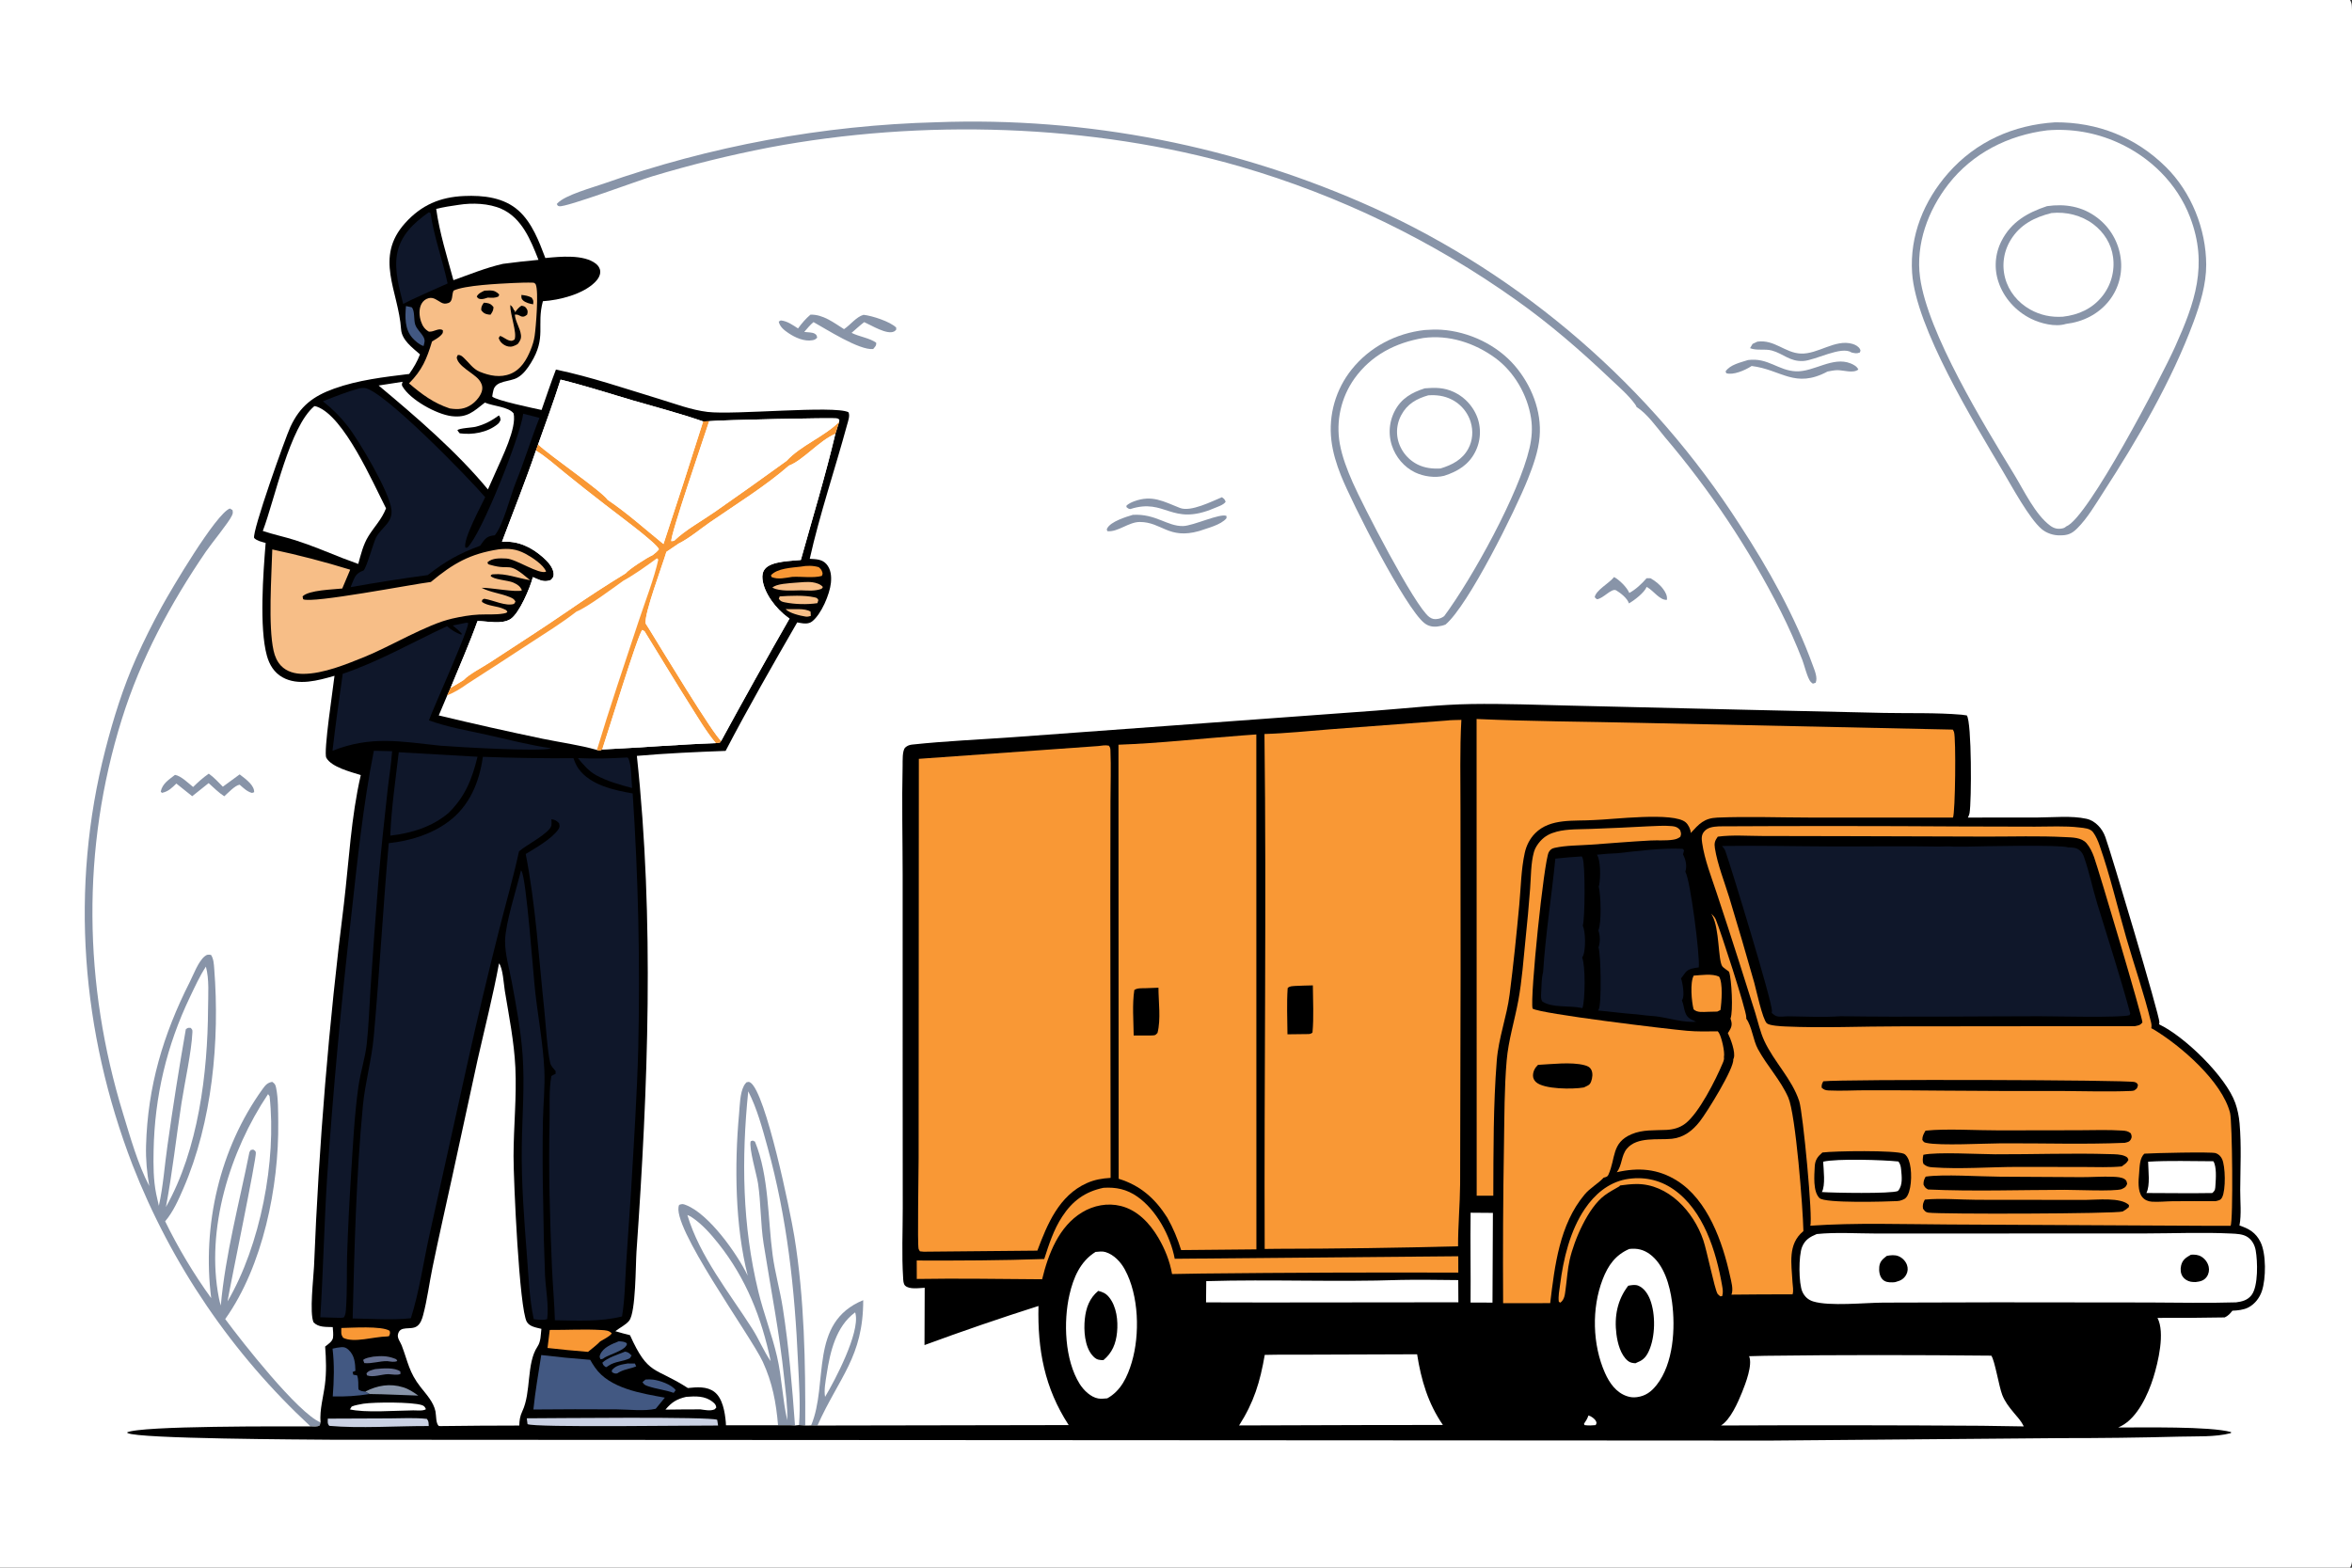<?xml version="1.0" encoding="utf-8" ?>
<svg xmlns="http://www.w3.org/2000/svg" xmlns:xlink="http://www.w3.org/1999/xlink" width="1536" height="1024">
	<rect width="100%" height="100%" fill="#333333" stroke="none"/>
	<path fill="white" d="M0 0L1534.69 0C1535.54 1.344 1535.84 2.508 1535.91 4.092C1536.57 18.507 1536 33.162 1536 47.604L1536.01 132.471L1536.01 391.421L1536.01 865.91L1536 981.169C1536 989.131 1537.19 1015.2 1535.79 1021.39C1535.57 1022.35 1535.21 1023.17 1534.69 1024L0 1024L0 0Z"/>
	<path fill="#8894A8" d="M797.978 324.786C799.46 325.858 799.732 325.968 800.417 327.75C799.167 329.798 795.059 331.055 792.847 331.995C764.788 343.92 761.205 325.063 738.173 332.517C736.959 332.396 736.506 331.975 735.593 331.198L735.737 330.158C737.171 328.965 738.804 328.141 740.547 327.49C752.409 323.067 759.801 327.548 770.596 331.791C777.616 334.55 791.429 327.471 797.978 324.786Z"/>
	<path fill="#8894A8" d="M1075.31 377.702L1077.83 377.699C1080.94 379.375 1084.16 381.998 1086.23 384.871C1087.74 386.954 1088.97 389.228 1088.58 391.805C1084.05 392.233 1079.82 385.868 1075.89 383.655C1075.72 383.556 1075.54 383.466 1075.36 383.371C1073.93 387.052 1067.26 392.19 1063.78 394.136C1062.87 390.885 1058.28 387.269 1055.47 385.618C1052.44 383.903 1046.88 391.221 1042.81 391.416L1041.45 390.137C1042.05 385.647 1050.76 380.999 1053.75 377.315C1053.86 377.183 1053.96 377.047 1054.06 376.912C1057.51 378.684 1062.62 383.752 1064.02 387.317C1068.11 385.156 1072.31 381.202 1075.31 377.702Z"/>
	<path fill="#8894A8" d="M1147.63 223.178C1158.8 221.581 1165.65 230.502 1176 230.946C1187.31 231.431 1198.41 221.346 1209.73 224.611C1211.57 225.141 1213.79 226.296 1214.69 228.072C1215.23 229.147 1214.94 229.203 1214.58 230.263C1212.28 231.102 1211.48 230.719 1209.12 230.241C1202.68 225.716 1185.46 235.422 1177.53 235.804C1168.74 236.228 1164.72 231.028 1157.09 228.945C1152.51 227.693 1147.35 229.198 1142.89 227.423L1144.54 224.632L1144.23 224.772L1147.63 223.178Z"/>
	<path fill="#8894A8" d="M114.279 506.141C118.124 506.698 123.087 511.633 126.125 514.057C129.4 510.845 132.553 507.963 136.347 505.347C139.747 507.737 142.614 510.932 145.539 513.87L156.513 505.818C158.84 507.593 161.301 509.43 163.284 511.593C164.708 513.147 166.097 515.317 165.969 517.47L164.584 517.938C161.356 517.128 158.982 514.674 156.51 512.57C153.553 512.906 148.755 518.127 146.456 520.12C142.769 517.749 139.521 514.442 136.254 511.525Q130.917 515.841 125.52 520.081Q120.379 515.908 115.175 511.812C112.193 514.686 109.97 517.023 105.726 517.899L104.97 517.06C106.054 511.794 110.324 509.248 114.279 506.141Z"/>
	<path fill="#8894A8" d="M739.804 336.293C754.802 335.431 762.271 343.871 772.648 343.611C779.361 343.442 796.788 335.1 800.979 337.001L800.963 338.504C797.315 342.959 788.458 344.948 783.166 346.853C763.114 352.548 758.772 340.958 744.309 340.952C737.09 340.948 729.947 347.714 723.191 346.955C722.845 345.989 722.591 346.009 723.124 345.014C725.459 340.662 735.317 337.607 739.804 336.293Z"/>
	<path fill="#8894A8" d="M1141.52 235.181C1154.65 233.425 1161.29 242.139 1173.02 242.543C1184.62 242.942 1196.91 232.698 1208.55 237.367C1210.48 238.143 1212.8 239.384 1213.6 241.38C1210.2 244.056 1203.9 241.73 1199.81 241.792C1197.72 241.824 1195.54 242.309 1193.48 242.683C1172.1 254.099 1163.38 241.436 1143.87 239.052C1143.72 239.172 1143.58 239.31 1143.41 239.412C1139.49 241.862 1131.96 245.209 1127.39 243.793L1126.9 242.601C1129.96 238.104 1136.59 236.825 1141.52 235.181Z"/>
	<path fill="#8894A8" d="M551.194 214.992C555.368 212.269 559.162 206.951 563.949 205.639C569.395 206.192 581.257 209.999 585.284 213.973L585.25 215.376C584.829 215.824 584.454 216.249 583.891 216.526C579.179 218.84 569.179 212.519 564.378 210.411C561.529 212.567 558.851 215.092 556.132 217.419C561.08 219.917 567.947 220.777 572.196 223.845C572.398 225.901 571.469 226.402 570.234 227.995C561.087 228.891 539.46 214.899 531.279 210.396C529.009 212.264 527.153 214.595 525.222 216.802L525.873 216.886C527.742 217.134 530.451 217.007 532.075 217.961C533.372 218.724 533.375 219.252 533.672 220.593C532.507 221.612 532.232 221.921 530.719 222.209C525.323 223.237 519.367 220.565 514.958 217.602C512.156 215.718 509.255 213.477 508.561 210.066L509.895 209.291C514.259 209.751 517.547 212.242 521.165 214.527C523.667 211.125 526.063 208.282 529.278 205.521C537.589 205.329 544.487 210.762 551.194 214.992Z"/>
	<path fill="#8894A8" d="M529.684 931.111C541.324 903.623 527.984 863.911 563.734 849.26C563.77 886.349 547.983 899.531 533.854 931.144L529.684 931.111Z"/>
	<path fill="white" d="M558.457 857.232C558.548 857.56 558.656 857.884 558.728 858.217C561.463 870.832 545.384 901.441 538.828 912.43C537.999 908.102 539.192 902.02 539.871 897.621C542.129 882.975 545.916 866.416 558.457 857.232Z"/>
	<path fill="#8894A8" d="M611.556 79.847Q620.73 79.504 629.911 79.427Q639.091 79.349 648.27 79.536Q657.449 79.724 666.619 80.176Q675.788 80.628 684.941 81.345Q694.094 82.062 703.222 83.043Q712.351 84.023 721.447 85.267Q730.543 86.511 739.6 88.017Q748.656 89.523 757.665 91.29Q766.675 93.057 775.629 95.083Q784.584 97.109 793.476 99.393Q802.368 101.677 811.191 104.217Q820.014 106.756 828.759 109.55Q837.505 112.343 846.167 115.388Q854.828 118.432 863.398 121.726Q871.968 125.019 880.44 128.559Q888.911 132.098 897.277 135.881Q901.832 137.958 906.35 140.115Q910.867 142.273 915.345 144.511Q919.823 146.75 924.261 149.068Q928.698 151.385 933.093 153.782Q937.489 156.179 941.84 158.655Q946.192 161.13 950.499 163.682Q954.806 166.235 959.066 168.864Q963.327 171.493 967.539 174.198Q971.752 176.903 975.916 179.683Q980.08 182.463 984.193 185.317Q988.306 188.171 992.368 191.098Q996.43 194.025 1000.44 197.024Q1004.45 200.023 1008.4 203.094Q1012.36 206.164 1016.26 209.305Q1020.15 212.445 1024 215.655Q1027.84 218.865 1031.62 222.143Q1035.41 225.421 1039.13 228.766Q1042.86 232.111 1046.52 235.523Q1050.19 238.934 1053.79 242.41Q1057.39 245.887 1060.93 249.427Q1064.47 252.967 1067.95 256.57Q1071.43 260.173 1074.84 263.837Q1078.25 267.502 1081.59 271.227Q1084.94 274.952 1088.22 278.736Q1091.5 282.52 1094.71 286.362Q1097.92 290.205 1101.06 294.104Q1104.2 298.003 1107.27 301.957Q1110.34 305.912 1113.34 309.92Q1116.34 313.929 1119.27 317.991Q1122.2 322.053 1125.05 326.167Q1127.9 330.28 1130.68 334.444Q1133.46 338.608 1136.17 342.821C1154.94 371.552 1172.19 402.465 1183.95 434.812C1185.08 437.915 1187.2 442.792 1185.71 445.985L1183.91 446.559C1183.43 446.154 1182.88 445.816 1182.46 445.343C1180.39 442.994 1178.3 434.433 1177.1 431.24Q1170.81 415.008 1163.01 399.449Q1155.25 384.125 1146.6 369.286Q1137.95 354.447 1128.43 340.145Q1118.92 325.842 1108.58 312.127Q1098.24 298.412 1087.11 285.331C1082.02 279.233 1075.63 270.073 1068.85 265.938C1068.61 265.269 1068.24 264.659 1067.83 264.083C1063.5 258.063 1057.11 252.645 1051.71 247.515C1032.25 229.02 1012.07 211.517 990.145 195.993Q979.922 188.72 969.404 181.881Q958.885 175.042 948.091 168.648Q937.296 162.255 926.244 156.318Q915.191 150.381 903.9 144.912Q892.609 139.442 881.1 134.45Q869.591 129.457 857.883 124.949Q846.175 120.442 834.289 116.428Q822.402 112.414 810.359 108.9C712.922 80.683 601.713 77.603 502.168 96.372Q463.603 103.848 425.988 115.173C417.539 117.652 369.542 135.561 365.291 134.704C364.03 134.45 364.235 134.274 363.616 133.278C363.813 133.059 364.004 132.833 364.208 132.621C369.278 127.371 386.583 122.625 394.003 120.031Q407.099 115.414 420.364 111.313Q433.63 107.211 447.046 103.631Q460.462 100.05 474.007 96.997Q487.553 93.943 501.207 91.421Q514.861 88.899 528.604 86.912Q542.346 84.926 556.155 83.477Q569.965 82.029 583.82 81.121Q597.676 80.213 611.556 79.847Z"/>
	<path fill="#8894A8" d="M488.328 833.279C480.023 800.812 479.588 761.006 482.646 727.646C483.165 721.986 483.183 714.192 485.856 709.134C486.281 708.33 486.861 707.628 487.478 706.967C488.675 706.737 488.912 706.414 490.018 707.098C500.031 713.281 516.137 791.489 518.759 807.65C525.358 848.324 526.032 890.028 525.873 931.151L521.788 930.867L519.182 931.146C515.549 930.854 511.768 931.03 508.116 930.996C506.844 916.084 504.438 903.152 498.121 889.448C490.335 872.559 437.271 799.975 443.538 787.02C445.47 786.248 446.071 786.373 448.044 787.149C463.159 793.094 481.367 818.94 488.328 833.279Z"/>
	<path fill="white" d="M448.895 793.649C449.848 794.005 450.669 794.37 451.524 794.932C458.471 799.504 464.14 805.962 469.279 812.434C487.256 835.074 497.457 860.957 503.327 889.159C498.807 882.67 495.647 874.789 491.343 868.022C476.343 844.438 457.016 820.796 448.895 793.649Z"/>
	<path fill="white" d="M488.639 712.848C494.427 724.074 497.867 737.051 501.218 749.195C514.088 795.831 519.027 841.833 521.172 890.022C521.762 903.296 522.882 917.628 521.788 930.867L519.182 931.146C517.319 905.573 515.174 879.785 511.23 854.436C509.424 842.823 506.14 831.433 504.578 819.793C501.36 795.818 502.267 768.313 493.05 745.707L491.551 744.999L490.249 745.466C488.938 749.73 494.205 767.404 495.036 772.978C496.977 786.009 496.657 799.452 498.686 812.337C503.327 841.804 509.081 870.614 512.131 900.359C513.053 909.359 514.425 918.672 514.135 927.728C510.987 914.039 510.632 899.77 507.445 886.044C504.117 871.714 498.743 858.021 495.279 843.786C484.72 800.408 484.16 757.078 488.639 712.848Z"/>
	<path fill="#8894A8" d="M202.76 931.696Q197.986 927.269 193.338 922.709Q188.69 918.149 184.173 913.46Q179.655 908.771 175.272 903.956Q170.889 899.141 166.643 894.205Q162.397 889.269 158.292 884.214Q154.187 879.16 150.226 873.992Q146.265 868.824 142.452 863.546Q138.638 858.269 134.975 852.885Q131.312 847.502 127.802 842.018Q124.292 836.534 120.938 830.952Q117.584 825.371 114.388 819.698Q111.193 814.024 108.159 808.263Q105.125 802.501 102.254 796.656Q99.384 790.812 96.679 784.888Q93.975 778.965 91.438 772.968Q88.902 766.97 86.535 760.904C53.095 674.062 45.523 580.056 68.79 489.729C74.09 469.156 80.357 449.058 89.023 429.611C94.07 418.287 99.755 406.971 105.728 396.108C111.763 385.132 140.888 335.663 150.114 332.139L151.833 333.155C152.146 334.835 152.168 335.185 151.474 336.745C149.544 341.083 138.058 355.036 134.496 360.256C111.264 394.298 91.933 430.237 79.575 469.735C53.134 554.245 54.519 643.122 80.4 727.504C85.131 742.932 90.023 760.437 97.48 774.703C95.943 765.905 95.136 757.313 95.38 748.376C96.438 709.718 106.554 675.761 123.914 641.46C126.43 636.49 129.443 628.119 133.689 624.633C135.192 623.399 135.968 623.465 137.807 623.739C139.518 626.296 139.665 629.741 139.9 632.735C143.592 679.737 138.61 732.83 119.76 776.305C116.588 783.623 113.072 791.644 107.853 797.733C116.284 815.07 126.652 832.354 137.926 847.945C131.922 800.57 143.404 750.246 171.566 711.226C173.337 708.772 174.695 707.183 177.775 706.657C179.4 707.8 179.854 708.377 180.281 710.389C181.746 717.29 181.623 725.929 181.707 732.99C182.205 774.867 171.74 826.971 147.08 861.595C157.688 876.05 194.704 923.139 209.322 929.099L208.817 931.081C206.904 932.149 204.876 931.798 202.76 931.696Z"/>
	<path fill="white" d="M175.05 714.667L176.051 716.05C180.709 758.219 170.05 813.462 148.586 850.083C150.384 839.116 167.663 756.114 167.077 752.847C166.847 751.564 166.364 751.596 165.359 750.876L163.724 751.192L162.885 752.61C156.257 785.751 147.263 819.064 144.184 852.778Q143.444 850.381 142.97 847.918C134.161 803.094 150.128 751.845 175.05 714.667Z"/>
	<path fill="white" d="M134.463 631.401C136.742 639.571 135.919 650.073 135.873 658.557C135.642 701.057 129.534 750.82 108.358 788.407C112.607 766.001 115.05 742.932 118.557 720.354C120.657 706.829 125.041 687.283 125.651 674.314C125.73 672.637 125.605 672.594 124.528 671.404C122.735 671.314 122.749 671.227 121.352 672.329Q114.72 710.154 109.376 748.182C107.489 761.216 106.608 774.803 103.74 787.629Q102.833 783.839 102.039 780.024C100.121 770.689 100.13 761.029 100.312 751.541C100.989 716.231 108.793 683.1 124.055 651.244C127.259 644.556 130.393 637.601 134.463 631.401Z"/>
	<path fill="#8894A8" d="M930.423 215.565C934.048 215.317 937.629 215.156 941.26 215.391C959.129 216.548 977.468 225.174 989.193 238.816C1000.04 251.437 1006.9 268.477 1005.47 285.284C1004.68 294.634 1001.25 304.193 997.801 312.868C989.576 333.537 958.905 395.43 944.028 407.943C942.38 408.625 940.574 408.997 938.808 409.227C935.654 409.638 932.71 408.971 930.206 406.999C917.753 397.189 882.902 328.64 875.715 310.559C872.758 303.12 870.376 295.448 869.455 287.468Q869.278 285.938 869.176 284.402Q869.074 282.865 869.048 281.326Q869.023 279.786 869.073 278.247Q869.123 276.708 869.25 275.173Q869.376 273.639 869.578 272.112Q869.78 270.586 870.057 269.071Q870.334 267.556 870.686 266.057Q871.037 264.558 871.463 263.078Q871.888 261.598 872.386 260.141Q872.883 258.684 873.452 257.253Q874.022 255.822 874.661 254.421Q875.3 253.02 876.007 251.653Q876.715 250.285 877.489 248.954Q878.263 247.623 879.102 246.332Q879.941 245.041 880.843 243.793Q881.745 242.545 882.707 241.343C894.538 226.547 911.718 217.671 930.423 215.565Z"/>
	<path fill="white" d="M929.495 220.779C946.222 218.484 963.051 224.01 976.495 233.83C988.884 242.878 997.556 257.999 999.872 273.099C1000.9 279.778 1000.39 286.111 998.88 292.674C992.03 322.386 961.526 377.666 943.154 402.44C941.881 403.362 940.745 403.928 939.183 404.227C936.937 404.657 935.334 404.411 933.459 403.061C923.96 396.223 889.468 329.037 883.415 315.15C879.86 306.992 876.539 298.596 874.961 289.799Q874.719 288.423 874.545 287.038Q874.37 285.652 874.265 284.259Q874.16 282.866 874.123 281.47Q874.086 280.074 874.119 278.678Q874.151 277.281 874.253 275.888Q874.354 274.495 874.524 273.109Q874.694 271.722 874.932 270.346Q875.17 268.97 875.476 267.607Q875.782 266.244 876.155 264.898Q876.528 263.552 876.967 262.226Q877.405 260.9 877.909 259.598Q878.413 258.295 878.981 257.019Q879.548 255.743 880.178 254.496Q880.807 253.25 881.498 252.036Q882.189 250.822 882.938 249.643Q883.688 248.465 884.495 247.325C895.445 232.014 911.325 223.856 929.495 220.779Z"/>
	<path fill="#8894A8" d="M930.474 253.648C937.292 253.073 943.091 253.087 949.408 256.041Q950.082 256.357 950.74 256.706Q951.398 257.055 952.038 257.436Q952.678 257.817 953.298 258.229Q953.919 258.641 954.518 259.084Q955.117 259.526 955.693 259.998Q956.27 260.47 956.822 260.969Q957.374 261.469 957.901 261.995Q958.428 262.521 958.928 263.073Q959.429 263.625 959.901 264.201Q960.374 264.777 960.817 265.375Q961.26 265.974 961.673 266.594Q962.086 267.213 962.468 267.853Q962.85 268.492 963.2 269.15Q963.55 269.808 963.866 270.482Q964.183 271.156 964.466 271.845Q964.749 272.534 964.998 273.236Q965.225 273.907 965.418 274.589Q965.611 275.271 965.769 275.961Q965.928 276.652 966.052 277.349Q966.176 278.047 966.265 278.75Q966.354 279.453 966.408 280.159Q966.462 280.866 966.481 281.574Q966.499 282.282 966.482 282.99Q966.465 283.699 966.413 284.405Q966.361 285.112 966.273 285.815Q966.186 286.518 966.063 287.216Q965.941 287.914 965.784 288.605Q965.627 289.296 965.435 289.978Q965.244 290.66 965.018 291.332Q964.793 292.003 964.535 292.663Q964.276 293.323 963.985 293.969Q963.694 294.614 963.371 295.245C959.123 303.631 951.817 308.014 943.127 310.786C937.1 312.294 929.73 311.252 924.171 308.589C916.97 305.14 911.456 298.557 908.98 290.998Q908.754 290.31 908.563 289.611Q908.372 288.912 908.216 288.205Q908.059 287.497 907.938 286.783Q907.818 286.068 907.732 285.349Q907.647 284.629 907.598 283.906Q907.549 283.184 907.536 282.459Q907.522 281.735 907.545 281.011Q907.568 280.286 907.627 279.564Q907.686 278.842 907.781 278.124Q907.875 277.406 908.006 276.693Q908.136 275.98 908.302 275.275Q908.467 274.57 908.668 273.873Q908.868 273.177 909.103 272.492Q909.338 271.807 909.607 271.134Q909.876 270.461 910.178 269.802Q910.48 269.144 910.814 268.501C915.101 260.232 921.908 256.414 930.474 253.648Z"/>
	<path fill="white" d="M932.744 258.223C938.149 257.851 943.252 258.515 948.121 261.003Q948.669 261.283 949.203 261.589Q949.736 261.896 950.254 262.229Q950.771 262.562 951.272 262.921Q951.772 263.28 952.254 263.663Q952.735 264.046 953.197 264.453Q953.659 264.86 954.1 265.289Q954.541 265.718 954.96 266.169Q955.379 266.62 955.775 267.092Q956.171 267.563 956.543 268.054Q956.915 268.544 957.261 269.053Q957.608 269.561 957.929 270.086Q958.25 270.612 958.544 271.152Q958.839 271.693 959.106 272.248Q959.372 272.803 959.611 273.37Q959.85 273.937 960.06 274.516Q960.27 275.095 960.451 275.683C962.206 281.463 961.767 287.733 958.883 293.074C954.977 300.309 948.29 303.681 940.739 306.002C935.62 306.302 930.435 305.733 925.807 303.411Q925.267 303.141 924.74 302.844Q924.214 302.547 923.703 302.225Q923.192 301.903 922.697 301.556Q922.202 301.209 921.725 300.839Q921.248 300.468 920.79 300.074Q920.331 299.681 919.893 299.265Q919.454 298.849 919.037 298.413Q918.619 297.976 918.223 297.52Q917.828 297.063 917.455 296.587Q917.082 296.112 916.733 295.619Q916.384 295.126 916.059 294.616Q915.735 294.106 915.436 293.581Q915.136 293.056 914.864 292.517Q914.59 291.978 914.344 291.426Q914.098 290.875 913.879 290.311Q913.66 289.748 913.469 289.175Q913.288 288.618 913.135 288.053Q912.983 287.487 912.859 286.915Q912.736 286.342 912.642 285.764Q912.547 285.186 912.483 284.604Q912.418 284.022 912.383 283.438Q912.348 282.853 912.343 282.267Q912.338 281.682 912.363 281.097Q912.387 280.512 912.442 279.928Q912.496 279.345 912.58 278.766Q912.664 278.186 912.778 277.612Q912.891 277.037 913.034 276.469Q913.176 275.901 913.348 275.341Q913.519 274.781 913.719 274.231Q913.918 273.68 914.146 273.14Q914.373 272.601 914.628 272.073Q914.882 271.546 915.163 271.032C919.044 263.805 925.125 260.426 932.744 258.223Z"/>
	<path fill="#8894A8" d="M1342.16 79.894C1369.87 79.763 1394.72 89.541 1414.51 109.13C1431.1 125.551 1440.71 149.633 1440.79 172.892C1440.84 185.563 1436.85 198.594 1432.48 210.401C1418.27 248.729 1395.84 287.244 1373.57 321.582C1368.39 329.564 1363.24 338.496 1356.46 345.214C1352.94 348.704 1350.21 349.728 1345.31 349.68C1341.16 349.816 1336.57 348.312 1333.37 345.621C1325.26 338.787 1313.86 317.745 1307.97 307.769C1289.15 275.899 1251.1 214.054 1248.72 178.171C1247.11 153.906 1256.43 131.161 1272.27 113.119C1290.41 92.47 1314.91 81.596 1342.16 79.894Z"/>
	<path fill="white" d="M1336.89 85.144Q1339.82 84.901 1342.76 84.842Q1345.7 84.784 1348.63 84.91Q1351.57 85.036 1354.49 85.347Q1357.41 85.657 1360.31 86.151Q1363.21 86.645 1366.07 87.32Q1368.93 87.996 1371.74 88.849Q1374.55 89.703 1377.3 90.732Q1380.06 91.761 1382.74 92.961C1404.11 102.476 1421.82 119.815 1430.24 141.833C1442.18 173.051 1433.41 197.731 1420.45 226.534C1411.63 246.152 1363.49 338.497 1349.44 343.811C1348.32 344.696 1347.99 344.95 1346.58 345.205C1343.66 345.733 1341.33 345.133 1338.93 343.37C1329.22 336.235 1321.76 320.423 1315.48 310.1C1295.66 277.514 1258.77 217.458 1253.91 181.161C1250.99 159.42 1259.12 137.453 1272.37 120.385C1288.17 100.02 1311.58 88.283 1336.89 85.144Z"/>
	<path fill="#8894A8" d="M1336.82 134.657C1348.67 132.961 1359.76 134.801 1369.48 142.09Q1370.27 142.682 1371.02 143.312Q1371.78 143.943 1372.51 144.611Q1373.23 145.278 1373.92 145.981Q1374.61 146.684 1375.27 147.42Q1375.92 148.156 1376.54 148.925Q1377.16 149.693 1377.74 150.491Q1378.31 151.289 1378.85 152.115Q1379.39 152.94 1379.89 153.792Q1380.38 154.644 1380.84 155.519Q1381.29 156.394 1381.7 157.291Q1382.11 158.188 1382.47 159.104Q1382.83 160.02 1383.15 160.953Q1383.47 161.886 1383.74 162.834Q1384.01 163.782 1384.23 164.742Q1384.45 165.702 1384.63 166.672Q1384.8 167.642 1384.93 168.619Q1385.06 169.536 1385.14 170.458Q1385.21 171.38 1385.25 172.305Q1385.28 173.23 1385.27 174.156Q1385.25 175.081 1385.19 176.005Q1385.13 176.929 1385.03 177.848Q1384.92 178.768 1384.77 179.681Q1384.62 180.594 1384.42 181.498Q1384.22 182.402 1383.98 183.295Q1383.74 184.188 1383.45 185.068Q1383.16 185.948 1382.83 186.812Q1382.5 187.677 1382.13 188.523Q1381.75 189.37 1381.34 190.197Q1380.92 191.023 1380.46 191.828Q1380.01 192.633 1379.51 193.414Q1379.01 194.195 1378.48 194.95Q1377.94 195.705 1377.37 196.432C1370.39 205.271 1360.24 210.269 1349.19 211.575C1342.23 213.774 1332.64 211.291 1326.33 208.171C1316.56 203.344 1308.59 194.628 1305.15 184.239Q1304.87 183.419 1304.63 182.587Q1304.4 181.754 1304.2 180.911Q1304.01 180.067 1303.85 179.215Q1303.7 178.363 1303.59 177.504Q1303.48 176.645 1303.41 175.782Q1303.35 174.919 1303.32 174.053Q1303.3 173.188 1303.32 172.322Q1303.34 171.456 1303.4 170.593Q1303.47 169.73 1303.58 168.87Q1303.68 168.011 1303.83 167.158Q1303.98 166.306 1304.17 165.461Q1304.37 164.617 1304.6 163.784Q1304.84 162.95 1305.11 162.13Q1305.39 161.309 1305.7 160.503Q1306.02 159.698 1306.38 158.909Q1306.73 158.12 1307.13 157.35C1313.48 144.923 1324.1 138.887 1336.82 134.657Z"/>
	<path fill="white" d="M1339.75 139.158C1349.29 138.171 1359.34 140.614 1367.04 146.422C1374 151.67 1378.85 159.299 1379.97 168.006Q1380.08 168.851 1380.15 169.7Q1380.22 170.55 1380.25 171.402Q1380.27 172.254 1380.26 173.106Q1380.24 173.958 1380.18 174.808Q1380.12 175.659 1380.02 176.505Q1379.92 177.351 1379.77 178.191Q1379.63 179.031 1379.44 179.862Q1379.25 180.694 1379.03 181.515Q1378.8 182.336 1378.53 183.145Q1378.26 183.953 1377.95 184.747Q1377.64 185.541 1377.29 186.318Q1376.94 187.095 1376.55 187.854Q1376.16 188.612 1375.73 189.35Q1375.31 190.088 1374.84 190.803Q1374.38 191.519 1373.88 192.21Q1373.38 192.901 1372.85 193.566C1366.35 201.697 1357.33 205.699 1347.18 206.865C1339.64 207.359 1332.45 205.883 1325.83 202.161C1317.8 197.646 1311.76 190.358 1309.41 181.393Q1309.21 180.62 1309.05 179.839Q1308.88 179.057 1308.76 178.268Q1308.64 177.479 1308.56 176.685Q1308.47 175.89 1308.43 175.093Q1308.39 174.296 1308.38 173.497Q1308.38 172.699 1308.42 171.901Q1308.46 171.104 1308.53 170.309Q1308.61 169.514 1308.73 168.724Q1308.85 167.934 1309 167.151Q1309.16 166.369 1309.35 165.594Q1309.55 164.82 1309.79 164.057Q1310.02 163.294 1310.29 162.543Q1310.57 161.793 1310.88 161.057Q1311.19 160.321 1311.53 159.602Q1311.88 158.883 1312.26 158.182Q1312.64 157.481 1313.06 156.8C1319.19 146.687 1328.65 141.939 1339.75 139.158Z"/>
	<path d="M274.287 231.482C269.32 227.098 262.409 222.157 261.929 215.073C260.232 190.021 244.259 168.201 264.611 145.669C275.265 133.874 287.398 128.718 303.105 128.028C315.612 127.478 329.113 128.93 338.785 137.697C347.532 145.625 352.046 157.746 356.141 168.54C365.679 167.611 381.312 166.012 389.22 172.313C390.728 173.515 391.863 175.233 391.982 177.197C392.149 179.975 390.415 182.495 388.531 184.369C380.65 192.21 365.308 196.084 354.543 196.741C350.225 212.823 357.108 220.247 346.7 237.093C344.438 240.755 341.711 244.561 337.869 246.703C332.858 249.496 324.083 248.465 322.316 254.543C321.901 255.974 321.691 257.511 321.445 258.979C323.36 261.436 349.022 266.782 353.679 267.787C356.75 258.974 359.717 250.105 363.055 241.389C385.81 246.145 408.064 253.785 430.302 260.533C440.567 263.648 451.417 267.804 462.1 269.07C479.742 271.161 544.563 264.646 554.061 269.235C555.268 271.35 553.815 275.221 553.174 277.581C545.459 305.977 535.118 336.616 528.817 365.003C532.778 365.259 536.774 365.186 539.641 368.384C542.686 371.781 543.076 376.436 542.634 380.763C541.874 388.219 536.328 401.253 530.354 405.911C527.95 407.785 524.842 407.302 522.051 406.812Q521.341 406.685 520.634 406.542C504.657 434.264 488.665 462.098 473.87 490.473C454.586 491.19 435.136 492.056 415.912 493.732C427.44 601.482 423.206 709.927 415.652 817.783C415.082 825.922 415.294 857.083 410.894 862.668C408.752 865.388 404.593 867.357 401.839 869.518C405.025 870.436 408.203 871.378 411.434 872.131C423.445 898.826 427.443 892.572 449.212 906.65C454.99 906.066 461.598 905.416 466.535 909.169C471.966 913.299 473.43 922.561 473.992 928.961Q474.078 929.978 474.105 930.998L508.116 930.996C511.768 931.03 515.549 930.854 519.182 931.146L521.788 930.867L525.873 931.151L529.684 931.111L533.854 931.144L697.924 930.849C682.154 906.633 677.521 881.663 678.19 853.043Q640.683 864.981 603.751 878.592L603.886 841.162C600.272 841.31 593.826 842.385 591.116 839.778C589.919 838.627 589.91 836.368 589.804 834.756C588.817 819.744 589.565 804.179 589.549 789.108L589.491 701.154L589.485 571.157C589.458 547.52 588.908 523.753 589.462 500.13C589.531 497.195 589.123 490.121 591.265 488.201C592.606 486.999 594.039 486.525 595.808 486.336C617.815 483.986 640.158 483.073 662.246 481.477L790.975 472.051L898.494 464.18C919.212 462.626 940.151 460.188 960.921 459.868C982.515 459.534 1004.25 460.416 1025.84 460.911L1141.1 463.642L1230.43 465.673C1247.17 465.994 1264.41 465.429 1281.06 466.835C1282.2 466.931 1283.33 467.112 1284.45 467.303C1287.7 471.738 1287.58 523.496 1286.24 531.102C1286.07 532.06 1285.76 532.81 1285.33 533.666C1285.27 533.785 1285.22 533.906 1285.16 534.026L1331.03 533.976C1340.99 533.926 1352.79 532.687 1362.53 534.812C1365.58 535.478 1368.04 537.028 1370.22 539.228C1372.38 541.404 1373.84 543.835 1374.9 546.704C1378.51 556.491 1410.23 663.093 1410.22 667.678C1410.22 668.08 1410.07 668.733 1410.01 669.088C1426.63 676.935 1453.74 703.258 1459.82 720.573C1461.32 724.864 1462.18 729.241 1462.58 733.765C1463.85 748.041 1463.07 762.961 1463 777.306C1462.97 784.78 1463.89 793.194 1462.52 800.488C1468.84 802.607 1473.12 805.105 1476.2 811.212C1480.08 818.916 1479.84 835.313 1477.15 843.305C1475.66 847.736 1472.56 851.786 1468.38 853.986C1465.32 855.591 1461.28 856.014 1457.88 856.146C1456.41 858.056 1455.09 859.512 1452.86 860.528Q1430.91 860.922 1408.96 860.842C1414.01 870.452 1409.43 889.686 1406.26 899.868C1402.85 910.802 1395.99 925.896 1385.3 931.473C1384.64 931.816 1383.96 932.124 1383.29 932.426C1399.18 932.497 1443.31 931.538 1457.06 935.433L1456.9 936.098C1446.66 938.798 1433.96 938.089 1423.35 938.396Q1384.45 939.418 1345.54 939.369L1155.87 940.976L215.641 940.424C199.446 940.259 90.19 939.867 83.407 936.061C83.227 935.96 83.073 935.817 82.907 935.695C91.097 931.132 186.431 931.762 202.76 931.696C204.876 931.798 206.904 932.149 208.817 931.081L209.322 929.099C208.712 920.618 211.104 912.819 212.191 904.486C213.264 896.253 212.969 887.809 212.345 879.551C214.201 878.084 217.152 876.233 217.483 873.725C217.775 871.51 217.464 869.069 217.292 866.845C212.916 866.668 208.052 867.144 204.783 863.761C201.985 857.711 204.756 834.689 205.079 827.174Q207.43 767.733 212.319 708.446Q217.208 649.159 224.626 590.136C227.915 562.222 229.271 533.726 235.616 506.277C229.179 504.212 216.504 501.133 213.105 494.973C211.119 491.375 217.612 449.141 218.447 441.427C207.798 444.454 194.825 448.206 184.461 442.39C179.026 439.339 175.92 434.192 174.295 428.305C169.229 409.957 171.895 374.283 173.487 354.653C170.846 353.88 168.026 353.375 165.974 351.452C164.469 347.341 186.39 285.812 189.664 278.784C195.92 265.353 204.383 258.821 218.157 253.865C233.834 248.225 250.768 246.288 267.239 244.264C270.158 240.139 272.467 236.198 274.287 231.482Z"/>
	<path fill="white" d="M1037.36 924.563C1039.15 925.056 1041.53 926.686 1042.37 928.501C1042.86 929.57 1042.51 929.916 1042.05 930.872L1038.56 931.092C1037.3 931.143 1036.06 930.989 1034.8 930.87L1034.44 929.996C1035.57 928.369 1036.51 926.888 1037.2 925.02C1037.26 924.868 1037.31 924.715 1037.36 924.563Z"/>
	<path fill="#F7BE87" d="M513.118 397.814C517.617 398.182 525.662 397.027 529.367 399.536L529.512 402.321C528.379 402.689 527.278 402.923 526.081 402.744C522.79 402.254 515.034 400.436 513.118 397.814Z"/>
	<path fill="#425882" d="M409.902 890.608L414.621 890.647L415.476 892.471C412.06 894.009 408.409 894.207 404.884 896.039L404.055 896.477C403.847 896.622 403.662 896.808 403.431 896.913C401.991 897.57 400.853 897.016 399.666 896.282L399.555 895.047C402.248 891.681 405.914 891.343 409.902 890.608Z"/>
	<path fill="#667090" d="M243.74 886.139C248.869 885.633 252.749 885.523 257.618 887.373C258.901 887.861 258.885 887.785 259.435 889C257.439 889.936 255.078 889.334 252.951 889.093C247.964 888.96 242.826 890.872 237.905 890.357L237.156 888.313C238.783 886.874 241.649 886.608 243.74 886.139Z"/>
	<path fill="#425882" d="M408.224 882.868C410.08 883.21 410.864 883.714 412.136 885.118C412.258 885.252 412.375 885.391 412.495 885.527L412.692 884.76C412.407 885.292 411.735 886.95 411.234 887.207C406.678 889.544 401.797 889.039 397.157 892.233L396.442 892.731L395.707 893.05C394.246 891.983 394.018 891.896 393.371 890.115C396.811 886.737 403.708 884.723 408.224 882.868Z"/>
	<path fill="#667090" d="M244.849 894.315C245.017 894.295 245.185 894.273 245.353 894.254C249.626 893.788 257.981 893.058 261.464 895.872L261.54 897.47C259.548 898.414 255.903 897.713 253.688 897.587C249.331 897.606 243.735 899.911 239.675 898.377L239.32 897.087C240.811 895.151 242.573 895.039 244.849 894.315Z"/>
	<path fill="#425882" d="M421.573 901.086C423.232 900.973 424.945 900.934 426.595 901.157C430.851 901.732 438.659 904.362 441.259 908.048L439.963 909.808C434.533 907.9 428.69 907.307 423.252 905.47C421.451 904.862 420.459 904.444 419.58 902.765L421.573 901.086Z"/>
	<path fill="#425882" d="M404.061 876.125C406.083 876.247 407.631 876.223 409.347 877.379L409.318 878.507C409.131 878.756 408.912 878.984 408.758 879.255C407.119 882.134 398.091 884.888 394.854 886.756C393.781 887.623 393.583 887.678 392.211 887.864C391.625 886.58 391.357 886.263 391.932 884.849C393.854 880.123 399.715 877.853 404.061 876.125Z"/>
	<path fill="#F7BE87" d="M509.185 389.573C515.776 389.095 525.36 388.685 531.787 390.144C533.451 390.522 533.566 390.478 534.449 391.93L533.811 393.979C527.223 394.969 519.201 394.772 512.667 393.468C510.657 393.067 509.779 392.803 508.618 391.122L509.185 389.573Z"/>
	<path fill="#425882" d="M265.121 199.907L268.821 200.688C271.051 202.858 270.085 208.887 271.189 212.076C272.297 215.278 275.108 217.343 276.628 220.231C277.792 222.445 277.18 223.758 276.628 226.022C273.958 225.266 270.985 222.657 269.176 220.563C264.201 214.805 264.518 206.986 265.121 199.907Z"/>
	<path fill="#8894A8" d="M238.509 908.982C246.428 904.891 254.713 903.485 263.34 906.175C267.066 907.337 270.02 909.352 273.179 911.594C262.566 911.295 251.944 910.669 241.33 910.563L238.509 908.982Z"/>
	<path fill="#F7BE87" d="M519.306 380.633C522.93 380.421 527.087 379.831 530.673 380.346C533.045 380.687 535.947 381.587 537.422 383.452L536.507 384.631C532.118 386.194 527.891 385.755 523.312 385.597C517.508 385.642 509.725 386.456 504.394 383.903C506.727 381.274 515.652 380.976 519.306 380.633Z"/>
	<path fill="#F99835" d="M523.054 370.108C526.757 369.372 531.118 369.345 534.731 370.49C535.577 371.243 536.333 371.924 536.746 373.01C537.318 374.513 537.387 374.758 536.713 376.186C531.247 377.734 523.211 376.469 517.32 376.817C512.888 377.458 508.146 378.704 503.869 376.928L503.487 375.757C507.577 371.144 517.243 370.831 523.054 370.108Z"/>
	<path fill="#F99835" d="M222.916 867.427C229.344 867.343 249.245 865.911 254.47 869.27C254.905 871.008 254.718 871.166 254.072 872.758L252.797 872.96C244.033 873.104 231.149 877.378 224.159 873.858C222.447 871.616 222.912 870.2 222.916 867.427Z"/>
	<path fill="white" d="M237.309 916.889C244.82 915.804 268.95 915.716 275.481 917.796C277.061 918.299 277.508 919.041 278.16 920.47C276.31 921.758 272.234 921.222 269.894 921.239C258.562 921.325 238.104 923.035 228.007 920.481L228.567 920.566L229.67 918.747C231.949 917.743 234.865 917.42 237.309 916.889Z"/>
	<path fill="white" d="M448.14 912.403C454.246 911.949 460.355 911.636 465.458 915.739C466.939 916.93 467.507 917.566 467.788 919.402L466.698 920.574C463.797 921.803 460.414 920.974 457.384 920.582C449.783 920.537 442.169 920.693 434.568 920.752C438.648 915.897 441.973 913.833 448.14 912.403Z"/>
	<path fill="#CAD1E3" d="M214.079 926.64L254.655 926.474C262.624 926.432 270.836 925.941 278.759 926.798C280.113 928.395 279.848 929.425 279.985 931.477C259.883 931.407 234.541 933.128 215.055 931.358C213.667 929.756 214.078 928.714 214.079 926.64Z"/>
	<path fill="#0F172A" d="M409.588 494.771L410.151 495.027C412.515 499.105 412.296 509.713 412.795 514.719C404.493 512.535 396.807 510.388 389.177 506.296C384.294 503.519 380.93 499.445 377.413 495.179C388.21 495.712 398.797 495.418 409.588 494.771Z"/>
	<path fill="#F99835" d="M1106.08 637.278C1111.06 636.946 1118.06 635.821 1122.64 637.907C1125.29 641.79 1124.32 654.942 1123.55 659.746L1121.48 660.761L1115.47 660.901C1112.31 660.963 1108.42 661.598 1106.02 659.283C1104.73 654.405 1103.57 641.836 1106.08 637.278Z"/>
	<path fill="#F99835" d="M359.016 868.703C370.23 868.788 381.603 868.081 392.789 868.764C395.339 868.92 397.773 868.987 399.524 870.955C398.388 872.853 393.93 874.971 391.946 876.218C389.557 878.701 386.664 880.84 384.006 883.039Q370.765 881.977 357.565 880.486L359.016 868.703Z"/>
	<path fill="#425882" d="M217.177 880.932C219.049 880.503 221.061 880.072 222.983 879.946C225.008 879.813 226.195 880.371 227.671 881.74C231.63 885.414 231.961 890.378 232.121 895.406L230.262 896.206L230.741 897.975L233.188 898.366C234.339 901.084 233.836 904.618 234.095 907.554C235.687 908.773 236.553 908.714 238.509 908.982L241.33 910.563C233.203 911.864 225.526 912.333 217.312 912.149C218.113 901.477 218.448 891.571 217.177 880.932Z"/>
	<path fill="#CAD1E3" d="M344.012 926.416C358.05 926.418 464.925 925.157 468.386 927.436L468.956 931.148C454.997 931.006 348.247 932.623 344.503 930.212L344.012 926.416Z"/>
	<path fill="#F99835" d="M1061.62 770.335C1072.87 768.283 1083.61 770.391 1093.03 776.961C1112.51 790.542 1120.79 817.449 1124.65 839.786C1125.06 842.177 1125.43 844.27 1124.68 846.632L1123.4 846.735C1122.92 846.269 1121.91 845.53 1121.6 844.987C1119.66 841.554 1114.71 816.957 1112.32 809.964C1105.97 791.334 1089.42 773.252 1068.68 773.397C1065.1 773.422 1061.57 773.851 1058.02 774.33C1057.49 774.953 1057.7 774.822 1057.09 775.171C1054.02 776.935 1050.85 778.649 1047.99 780.752C1037.14 788.741 1028.07 809.804 1025.1 822.853C1023.69 829.037 1023.33 835.677 1022.44 841.973C1021.97 845.331 1021.88 848.728 1019.01 850.889L1018.01 850.306C1017.48 846.882 1018.39 842.657 1018.82 839.213C1020.96 822.312 1025.33 803.893 1035.01 789.615C1041.41 780.176 1050.23 772.598 1061.62 770.335Z"/>
	<path fill="white" d="M960.398 792.136L974.957 792.249L974.688 850.847L960.37 850.825C960.556 831.26 960.127 811.699 960.398 792.136Z"/>
	<path fill="#0F172A" d="M280.043 138.658L281.187 139.143C283.401 154.8 289.029 169.712 292.312 185.16Q280.463 190.381 268.707 195.808L263.311 198.542C260.786 188.323 257.444 176.818 259.248 166.278C261.396 153.724 270.121 145.656 280.043 138.658Z"/>
	<path fill="#425882" d="M353.463 885.104Q369.41 887.016 385.425 888.224Q386.892 890.829 388.608 893.278C397.998 906.932 419.053 910.186 434.182 912.925L428.229 920.201C420.953 921.928 410.33 920.615 402.742 920.591Q375.539 920.397 348.336 920.668C349.529 908.817 351.654 896.884 353.463 885.104Z"/>
	<path fill="white" d="M262.949 249.38C262.58 250.481 262.134 251.168 262.771 252.286C267.818 261.148 285.164 270.641 294.905 271.821C305.162 273.063 309.224 268.787 316.66 262.965C321.958 265.316 332.027 265.622 335.399 270.009C337.606 279.583 327.701 299.119 323.821 308.064L318.644 319.691C298.382 295.174 271.674 272.171 247.257 251.81Q255.111 250.649 262.949 249.38Z"/>
	<path d="M325.829 271.346C326.717 272.595 326.73 272.89 326.863 274.434C326.348 275.537 325.936 276.308 324.97 277.088C318.216 282.544 308.578 284.176 300.213 283.034C299.618 282.386 299.194 281.747 298.716 281.013C299.906 279.615 308.307 279.372 310.745 278.739C316.663 277.202 320.884 274.881 325.829 271.346Z"/>
	<path fill="#0F172A" d="M260.426 491.366L311.846 494.302C308.334 508.8 303.753 520.435 292.856 531.084C282.069 540.172 268.633 544.252 254.853 545.84C255.618 527.689 258.298 509.408 260.426 491.366Z"/>
	<path fill="white" d="M299.614 133.793C308.396 132.392 319.338 132.791 327.498 136.445C340.923 142.457 346.616 156.937 351.658 169.732Q340.034 170.797 328.464 172.341C317.302 174.872 306.87 179.182 296.12 183.02C291.984 167.696 287.053 152.184 284.863 136.445C289.773 135.257 294.617 134.469 299.614 133.793Z"/>
	<path fill="#0F172A" d="M1015.74 560.859C1021.49 560.198 1027.23 559.768 1033 559.411C1033.19 559.787 1033.4 560.158 1033.56 560.547C1035.33 564.738 1035.13 600.646 1033.63 604.635C1035.54 608.606 1035.57 619.903 1033.97 624.157C1033.81 624.565 1033.45 625.117 1033.24 625.459C1035.43 630.398 1035.29 653.326 1033.4 658.514C1033.22 658.471 1033.04 658.426 1032.86 658.386C1025.1 656.643 1013.66 658.545 1007.2 654.123C1006.15 652.365 1006.4 650.657 1006.47 648.684C1006.75 644.243 1006.61 639.221 1007.75 634.93C1009.3 610.313 1013.3 585.456 1015.74 560.859Z"/>
	<path fill="white" d="M914.588 836.049C927.141 835.76 939.769 836.089 952.329 836.147L952.41 850.648L826.125 850.776L787.619 850.698L787.756 836.832C829.99 835.573 872.361 837.517 914.588 836.049Z"/>
	<path fill="white" d="M715.452 817.746C717.573 817.555 719.955 817.215 722.021 817.863C727.519 819.588 731.869 824.268 734.562 829.184C743.828 846.1 744.491 871.738 739.12 889.812C736.314 899.258 732.035 908.482 723.113 913.384C721.212 913.529 719.068 913.803 717.182 913.469C712.247 912.594 707.659 908.05 705.105 903.977C695.287 888.32 694.382 863.303 698.438 845.661C700.987 834.571 705.473 823.921 715.452 817.746Z"/>
	<path d="M717.221 843.2C720.269 843.966 722.269 844.849 724.288 847.336C729.234 853.427 730.255 862.724 729.5 870.273C728.756 877.713 726.369 883.608 720.603 888.422C720.085 888.409 719.566 888.407 719.048 888.376C716.488 888.224 715.035 887.276 713.382 885.348C708.296 879.416 707.679 868.923 708.457 861.521C709.221 854.251 711.505 847.916 717.221 843.2Z"/>
	<path fill="#0F172A" d="M340.239 568.543C340.36 568.687 340.501 568.817 340.602 568.977C343.747 573.937 348.209 636.065 349.527 647.789C351.428 664.689 354.675 681.879 355.483 698.829C356.003 709.735 354.791 721.043 354.561 731.981Q354.095 759.297 354.752 786.608Q354.997 809.881 355.944 833.137C356.39 842.079 358.498 852.88 357.333 861.641C354.435 862.493 351.518 861.986 348.567 861.679C345.702 848.288 345.205 834.096 344.143 820.446C342.278 796.461 340.416 772.583 340.76 748.5C341.042 728.767 342.703 708.784 341.29 689.089C340.143 673.099 337.108 656.921 334.175 641.163C332.617 632.788 329.697 622.911 329.848 614.424C330.052 603.012 337.292 580.849 340.239 568.543Z"/>
	<path fill="#F99835" d="M720.661 775.859C728.878 775.341 735.779 776.796 742.634 781.546C755.161 790.227 764.382 807.359 767.173 822.214L952.337 820.575L952.366 831.255Q868.525 830.978 784.687 831.867L765.423 832.19C763.98 823.797 760.712 815.682 756.383 808.364C750.861 799.029 742.873 790.478 732.022 787.749C723.356 785.57 714.234 787.325 706.645 791.921C691.469 801.113 684.567 819.167 680.574 835.607C653.306 835.456 625.977 834.946 598.715 835.404L598.68 823.354C626.391 823.46 654.26 823.326 681.954 822.368C685.025 812.801 688.107 803.194 693.653 794.713C700.396 784.403 708.621 778.351 720.661 775.859Z"/>
	<path fill="white" d="M1064 815.817C1069.04 815.214 1073.36 816.206 1077.44 819.22C1086.79 826.124 1090.47 839.482 1091.94 850.431C1094.24 867.581 1092.9 890.624 1081.92 904.601C1078.43 909.053 1074.59 911.915 1068.92 912.61C1066.63 912.896 1064.7 912.705 1062.5 911.971C1055.44 909.614 1051.05 903.334 1048.16 896.826C1039.94 878.332 1039.34 854.554 1046.65 835.645C1050.17 826.543 1054.94 819.759 1064 815.817Z"/>
	<path d="M1063.34 839.819C1065.52 839.451 1067.84 838.92 1069.95 839.814C1073.74 841.42 1076.23 845.262 1077.65 848.978C1081.29 858.543 1081.07 873.117 1076.81 882.468C1075.25 885.887 1073.3 888.328 1069.68 889.696L1068.04 890.47C1066.16 890.329 1064.63 890.145 1063.12 888.915C1058.34 885.017 1056.38 877.35 1055.63 871.519C1054.14 859.951 1056.18 849.089 1063.34 839.819Z"/>
	<path fill="#F7BE87" d="M334.861 184.869C339.426 184.663 343.945 184.48 348.517 184.645C349.079 185.006 349.598 185.162 349.873 185.791C351.898 190.415 350.016 213.535 349.16 219.398C348.697 222.571 347.71 225.706 346.493 228.666C343.839 235.118 340.165 241.404 333.442 244.152C326.748 246.888 319.708 245.461 313.259 242.806C308.924 241.021 306.321 236.95 302.987 233.827C301.669 232.593 300.815 231.774 298.996 231.842L298.267 233.439C298.827 239.103 309.236 243.696 312.807 248.057C314.342 249.93 315.253 252.131 314.888 254.584C314.359 258.136 311.045 262.031 308.15 264.083C303.539 267.352 299.145 267.641 293.712 266.799C282.943 263.175 275.658 257.676 267.113 250.421C275.684 241.75 278.634 234.613 282.145 223.038C284.081 221.819 286.567 220.551 288.113 218.851C289.241 217.612 289.292 217.402 289.221 215.754C286.639 213.861 283.515 216.937 280.104 216.636C277.385 215.091 275.992 213.047 274.983 210.099C273.759 206.528 273.42 201.79 275.287 198.411C276.296 196.585 277.919 195.279 279.943 194.757C283.145 193.932 285.465 196.169 288.121 197.615C289.744 198.499 291.004 198.501 292.728 197.94C296.023 196.867 294.876 192.494 296.199 189.819C303.426 186.301 326.232 185.303 334.861 184.869Z"/>
	<path d="M340.505 192.645C342.971 192.947 344.997 193.187 347.215 194.428C348.459 196.32 348.386 196.485 348.194 198.762C346.057 198.445 343.251 197.704 341.622 196.245C340.263 195.029 340.549 194.304 340.505 192.645Z"/>
	<path d="M316.001 197.712C316.558 197.745 317.122 197.779 317.675 197.86C320.001 198.201 320.946 198.869 322.295 200.632C322.137 202.956 321.652 203.558 320.369 205.55C319.933 205.527 319.417 205.514 318.973 205.448C316.654 205.1 315.579 204.375 314.275 202.59C314.173 200.379 314.756 199.499 316.001 197.712Z"/>
	<path d="M316.405 189.848C317.617 189.77 318.831 189.695 320.046 189.699C322.542 189.706 324.291 190.577 326.006 192.332L325.626 193.564C323.306 194.803 321.142 194.529 318.616 194.396C317.141 194.84 315.264 195.58 313.719 195.322C312.306 195.086 312.059 194.812 311.354 193.648C312.519 191.55 314.349 190.88 316.405 189.848Z"/>
	<path d="M333.207 199.229C334.696 200.264 334.871 200.951 335.641 202.557L336.216 202.893L336.29 204.053C337.587 202.29 338.629 200.945 340.459 199.721C341.997 199.902 342.894 200.084 343.817 201.463C344.836 202.985 344.678 203.861 344.248 205.532C340.305 208.795 339.709 204.917 336.213 205.513C336.579 210.22 339.625 214.091 340.203 218.738C340.525 221.322 339.593 222.715 338.092 224.727C337.115 225.361 335.994 225.86 334.879 226.198C332.986 226.772 330.921 226.297 329.259 225.274C327.456 224.165 326.186 222.705 325.676 220.699L326.648 219.375C328.781 220.147 330.532 221.859 332.721 222.43C334.342 222.853 334.601 222.597 336.041 221.779C337.794 217.318 333.19 205.856 333.207 199.229Z"/>
	<path fill="#0F172A" d="M304.49 406.766L305.687 406.881C306.801 409.845 282.702 463.005 280.121 470.537C292.158 474.951 305.749 477.237 318.251 480.027C332.072 483.112 346.072 486.78 360.091 488.794C353.275 491.165 298.58 487.968 287.428 487.062C261.556 484.342 242.3 480.438 217.145 490.404C219.077 473.674 221.441 456.804 223.822 440.124C247.688 432.044 269.215 419.568 291.96 409.022C294.785 411.54 297.789 413.354 301.348 414.617L301.491 413.781C299.635 411.838 297.802 410.195 295.664 408.568L304.49 406.766Z"/>
	<path fill="white" d="M205.305 265.271C205.976 265.386 206.325 265.41 206.938 265.627C224.772 271.947 243.623 315.538 252.101 332.034C249.19 339.452 244.618 343.743 240.576 350.27C237.185 355.746 235.657 362.214 233.957 368.365L223.237 364.378C213.228 360.354 203.131 356.154 192.851 352.874C185.839 350.636 178.607 349.161 171.632 346.817C179.585 325.802 189.04 278.873 205.305 265.271Z"/>
	<path fill="white" d="M855.23 884.847L925.464 884.601C928.088 901.356 932.581 916.69 942.296 930.779L895.875 930.815L809.206 931.085C818.917 915.904 822.895 902.688 825.963 885.004C835.705 884.766 845.483 884.89 855.23 884.847Z"/>
	<path fill="#0F172A" d="M244.15 490.4L256.088 490.674C255.51 499.105 254.068 507.581 253.139 515.989C250.98 535.551 248.829 555.211 247.182 574.822Q244.297 610.477 241.952 646.172C241.158 657.972 240.805 669.926 239.535 681.675C238.516 691.106 235.401 700.296 234.074 709.72C231.403 728.697 230.503 748.159 229.267 767.274Q227.547 793.8 226.669 820.367C226.386 831.716 226.775 843.197 225.964 854.518C225.801 856.786 225.822 858.692 224.491 860.569L222.563 860.832L209.173 860.425C211.125 829.753 211.677 799.028 213.688 768.38Q219.553 683.369 229.335 598.72C233.392 562.39 237.044 526.3 244.15 490.4Z"/>
	<path fill="#0F172A" d="M1056.43 557.312C1069.38 555.85 1085.9 553.743 1098.81 554.42L1099.8 555.402L1099.1 558.061C1100.9 561.534 1101.85 565.561 1100.64 569.416C1103.91 574.796 1110.3 624.634 1109.39 631.88C1106.23 632.369 1102.72 632.63 1100.61 635.323C1099.63 636.575 1098.83 637.904 1097.81 639.138C1098.87 641.757 1100.12 650.028 1098.86 652.594C1098.71 652.877 1098.55 653.149 1098.4 653.427C1100.53 658.676 1099.27 663.677 1105.38 666.331C1105.95 666.577 1106.18 666.638 1106.82 666.85L1106.45 667.061L1108.09 667.305C1099.86 668.291 1089.69 664.853 1081.38 663.841C1077.09 663.56 1072.86 663.078 1068.59 662.533C1060.29 661.983 1051.94 660.798 1043.63 660.058C1043.77 659.82 1043.92 659.586 1044.05 659.342C1046.02 655.679 1045.5 623.72 1043.93 618.908C1045.08 615.219 1045.08 611.402 1043.84 607.744C1046.03 602.455 1045.42 584.662 1044.08 579.102C1044.19 578.698 1044.36 578.14 1044.43 577.707C1045.23 573.049 1045.41 562.042 1042.9 558.303C1047.42 557.773 1051.89 557.477 1056.43 557.312Z"/>
	<path fill="#0F172A" d="M234.679 253.663C235.731 253.504 236.84 253.339 237.906 253.409C249.797 254.19 306.696 312.808 316.862 324.767C314.158 330.536 302.173 352.566 303.933 357.768L305.192 357.703C314.354 349.285 339.896 284.634 341.702 270.25L352.308 272.939C346.768 286.913 342.439 301.328 336.785 315.282C333.174 324.261 328.718 342.884 323.142 349.648Q322.363 349.739 321.586 349.851C317.159 350.526 316.097 353.031 313.553 356.477C299.829 361.582 290.927 366.536 279.357 375.637Q254.07 379.027 228.957 383.528C229.577 382.012 230.17 380.483 230.8 378.972C232.137 375.758 233.523 374.211 236.809 372.88C236.998 372.803 237.22 372.785 237.382 372.659C239.259 371.201 243.914 354.471 245.475 351.344C247.167 347.953 249.913 345.525 252.308 342.658C254.791 339.684 256.051 336.841 255.634 332.873C254.434 321.475 234.459 287.764 226.911 278.136C222.123 272.027 216.938 266.921 210.854 262.109C218.748 259.04 226.491 255.886 234.679 253.663Z"/>
	<path fill="#F7BE87" d="M325.727 358.81C332.472 358.168 337.022 358.504 343.097 361.683C347.084 363.769 355.234 369.05 356.617 373.404C351.929 375.407 337.005 365.111 330.685 364.823C326.519 364.633 321.455 364.388 318.33 367.313C318.7 368.798 318.955 368.585 320.347 368.99C334.433 373.091 330.801 365.792 346.216 378.969C338.536 377.759 330.305 374.431 322.484 375.108C321.208 375.218 321.169 375.122 320.359 376.049C321.942 378.619 331.75 378.973 335.213 380.529C337.765 381.675 339.807 382.916 340.832 385.6C338.208 387.212 319.712 383.693 314.523 383.952C320.2 386.942 326.798 387.498 332.734 389.937C334.521 390.672 335.89 391.224 336.634 393.055L335.68 394.479C330.335 396.178 322.183 392.066 316.648 391.168C315.75 391.022 315.549 391.461 314.838 391.967L314.769 393.179C318.612 395.998 324.723 395.711 329.05 397.802C330.315 398.413 330.895 398.446 331.349 399.798C330.55 400.452 329.843 400.577 328.844 400.751C323.683 401.65 318.003 401.178 312.755 401.424C306.923 401.696 300.811 402.809 295.11 404.1C278.866 407.781 254.802 422.32 238.026 429.11C225.954 433.947 211.374 440.054 198.207 440.17C192.809 440.217 187.305 438.85 183.477 434.807C180.947 432.135 179.483 428.655 178.684 425.105C175.035 408.894 177.342 376.097 177.814 358.892Q203.556 364.364 228.705 372.12L223.515 384.404C217.697 385.068 201.515 385.398 197.596 389.575L197.978 391.411C203.25 394.423 269.939 381.499 281.375 380.141C295.925 368.048 306.862 361.727 325.727 358.81Z"/>
	<path fill="white" d="M1152.79 885.591C1201.95 884.949 1251.28 885.023 1300.44 885.506C1302.77 888.735 1305.39 905.518 1307.6 911.17C1310.98 919.806 1318.65 925.541 1321.26 930.94C1321.38 931.198 1321.5 931.461 1321.62 931.721L1294.31 931.301Q1209.1 930.728 1123.88 931.12C1130.01 927.436 1134.97 916.103 1137.67 909.42C1139.98 903.68 1144.68 891.523 1142.27 885.862L1152.79 885.591Z"/>
	<path fill="#F99835" d="M1117.56 596.803C1118.73 597.928 1119.87 599.12 1120.53 600.634C1123.33 607.138 1140.47 659.895 1140.43 664.464C1140.43 664.758 1140.41 665.05 1140.4 665.343C1144.22 670.678 1144.79 679.3 1148.08 685.345C1153.98 696.178 1162.88 705.563 1167.86 716.89C1172.72 727.948 1177.41 789.075 1177.73 803.929L1177.69 804.197C1167.33 812.697 1169.98 825.428 1170.61 837.479C1170.74 840.07 1171.43 842.948 1170.66 845.452Q1150.7 845.422 1130.74 845.653C1132.17 842.25 1130.57 836.933 1129.81 833.443C1124.98 811.343 1115.33 783.931 1095.32 771.292C1082.72 763.333 1069.97 762.48 1055.83 765.691C1059.42 761.238 1058.66 754.811 1062.48 750.273C1069.21 742.269 1082.84 744.785 1091.86 743.838C1099.64 743.024 1105.36 738.514 1110.06 732.523C1114.8 726.487 1132.61 697.714 1131.92 691.972C1132.03 691.7 1132.15 691.434 1132.25 691.156C1133.55 687.247 1130.15 678.386 1128.38 674.793C1128.95 674.01 1129.48 673.147 1129.94 672.293C1131.29 669.773 1130.99 667.924 1130.12 665.301C1131.96 660.738 1130.85 639.308 1129.17 634.746C1128.17 633.821 1125.25 632.035 1124.69 631.104C1121.96 626.596 1122.96 606.767 1118.28 598.181C1118.12 597.896 1117.99 597.603 1117.84 597.316C1117.74 597.144 1117.65 596.974 1117.56 596.803Z"/>
	<path fill="white" d="M1186.43 806.071C1198.96 804.775 1212.4 805.716 1225 805.723L1297.32 805.708L1401.28 805.673C1419.72 805.645 1438.55 804.838 1456.95 805.727C1460.64 805.905 1464.98 805.987 1468.09 808.225C1470.91 810.253 1472.51 813.392 1473.11 816.762C1474.37 823.782 1474.86 840.016 1470.44 845.879C1467.89 849.258 1464.26 850.193 1460.31 850.689C1441.27 851.269 1422.14 850.822 1403.09 850.768L1303.92 850.666L1229.86 850.86C1217.89 850.917 1194.78 853.379 1184.14 850.093C1180.86 849.08 1178.56 846.983 1177.1 843.86C1174.59 838.477 1174.53 820.19 1176.89 814.449C1178.78 809.811 1182.05 807.892 1186.43 806.071Z"/>
	<path d="M1430.81 819.574C1433.13 819.386 1435.54 819.58 1437.58 820.794C1439.98 822.219 1441.82 824.718 1442.42 827.442C1442.91 829.663 1442.47 832.125 1441.14 833.984C1439.29 836.572 1436.89 837.056 1433.93 837.42C1432.85 837.417 1431.71 837.419 1430.65 837.202C1428.63 836.789 1426.61 835.597 1425.44 833.877C1424 831.737 1423.83 829.075 1424.4 826.605C1425.28 822.813 1427.68 821.363 1430.81 819.574Z"/>
	<path d="M1232.21 820.324C1234.7 819.854 1237.46 819.548 1239.85 820.531C1242.33 821.551 1244.4 823.667 1245.34 826.186C1246.12 828.291 1245.99 830.549 1244.93 832.532C1243.46 835.27 1241.29 836.506 1238.38 837.254C1237.52 837.586 1236.69 837.598 1235.77 837.617C1233.34 837.667 1231.04 837.452 1229.31 835.574C1227.42 833.528 1227 830.162 1227.27 827.492C1227.64 823.89 1229.56 822.387 1232.21 820.324Z"/>
	<path fill="white" d="M325.895 629.236C328.469 632.55 328.95 642.765 329.681 647.206C332.404 663.742 335.765 680.512 336.566 697.271C337.483 716.471 335.407 735.958 335.377 755.206C335.353 771.057 339.117 855.097 344.058 863.451C345.924 866.608 350.297 867.155 353.564 867.991C353.062 872.008 353.3 876.133 350.981 879.624C343.692 890.594 347.041 909.352 341.096 921.852C339.581 925.037 339.237 927.654 339.129 931.151Q313.47 931.168 287.813 931.504L286.668 931.465C284.538 930.034 284.94 924.522 284.385 921.878C283.101 915.766 278.46 910.858 274.722 906.101C267.022 896.3 266.459 889.57 262.33 878.818C261.5 876.658 259.402 874.184 259.86 871.787C261.087 865.367 268.144 869.17 272.299 866.28C274.654 864.642 275.645 861.594 276.35 858.935C279.01 848.887 280.366 838.08 282.466 827.854C286.509 808.167 290.97 788.559 295.265 768.925L311.891 692.27C316.634 671.303 321.98 650.369 325.895 629.236Z"/>
	<path fill="#F99835" d="M1076.19 539.753C1081.36 539.56 1086.74 539.13 1091.89 539.618C1094.28 539.845 1095.67 540.362 1097.22 542.207C1097.84 544.235 1098.09 544.49 1097.37 546.571C1095.83 547.765 1094.41 548.221 1092.5 548.51C1087.75 549.228 1082.6 548.753 1077.79 549.009C1064.86 549.695 1051.91 550.814 1039 551.728C1031.33 552.27 1022.73 552.153 1015.24 553.82C1013.36 554.238 1012.42 554.976 1011.46 556.6C1008.31 561.945 999.005 652.237 1000.88 658.803C1005.8 662.188 1088.78 672.171 1101.69 673.297C1108.37 673.879 1115.06 673.758 1121.76 673.644C1122.14 674.079 1122.3 674.214 1122.58 674.68C1124.31 677.526 1126.54 687.142 1125.84 690.439C1126.1 691.934 1125.57 693.146 1125.01 694.501C1120.5 705.273 1109.5 727.185 1100.5 733.984C1096.85 736.74 1092.66 737.833 1088.14 738.049C1080.41 738.419 1072.79 737.757 1065.5 740.861C1052.26 746.492 1055.29 756.53 1050.39 767.311C1049.7 768.837 1048.74 768.78 1047.26 769.268C1043.52 773.287 1038.5 775.873 1034.85 780.236C1018.41 799.903 1015.34 826.718 1012.37 851.205L981.63 851.235Q981.312 799.358 982.186 747.488C982.494 729.328 982.393 710.989 983.931 692.879C985.076 679.403 989.109 666.805 991.544 653.598C993.974 640.416 994.918 626.643 996.284 613.31Q998.019 596.966 999.254 580.577C999.844 572.921 999.688 563.792 1001.79 556.417C1002.51 553.87 1004.14 551.419 1005.88 549.456C1008.9 546.062 1012.37 544.346 1016.7 543.219C1023.76 541.38 1032.17 541.727 1039.44 541.423Q1057.82 540.756 1076.19 539.753Z"/>
	<path d="M1004.42 695.559C1013.44 695.117 1025.97 693.532 1034.61 695.735C1036.54 696.227 1038.19 696.875 1039.17 698.706C1040.4 700.977 1039.95 704.2 1039.07 706.507C1038.23 708.7 1037.14 708.971 1035.16 709.92C1034.81 710.124 1034.62 710.263 1034.19 710.341C1027.26 711.57 1008.23 711.575 1003.1 706.806C1001.91 705.704 1001.12 704.192 1001.14 702.547C1001.18 699.764 1002.43 697.429 1004.42 695.559Z"/>
	<path fill="#F99835" d="M964.306 469.637C999.508 471.237 1034.83 471.329 1070.06 472.148L1275.31 476.574C1275.67 477.212 1275.87 477.485 1276.09 478.145C1277.47 482.206 1276.93 530.967 1275.41 534.027L1181.74 534.023C1161.77 533.995 1141.48 533.231 1121.55 534.044C1112.9 534.396 1109.63 538.15 1104.12 544.151C1104.13 544.005 1104.17 543.858 1104.16 543.712C1103.95 541.471 1102.61 538.737 1100.95 537.227C1093.16 530.137 1052.76 535.362 1040.81 535.65C1027.96 536.503 1012.48 534.28 1002.56 544.278C999.096 547.768 996.844 552.216 995.781 556.997C993.366 567.852 993.218 579.912 992.18 591.029C990.358 610.536 988.367 630.135 985.876 649.567C983.998 664.211 978.658 677.882 977.479 692.802C975.173 721.979 975.338 751.768 975.22 781.035L964.368 781.017L964.306 469.637Z"/>
	<path fill="#F99835" d="M810.908 480.423L820.461 479.732L820.51 816.076L771.353 816.54C769.001 809.026 766.166 802.179 762.279 795.332C754.417 782.916 744.685 774.265 730.558 769.967L730.43 486.441C757.182 485.499 784.189 482.432 810.908 480.423Z"/>
	<path d="M747.954 645.485L756.545 645.167C756.556 654.452 758.23 665.698 755.924 674.7C754.287 676.542 754.045 676.22 751.687 676.361L740.363 676.364C740.269 666.824 739.344 656.071 740.781 646.669C742.762 645.263 745.597 645.566 747.954 645.485Z"/>
	<path fill="#F99835" d="M717.256 487.308C719.568 487.02 721.801 486.591 724.113 487.051C724.98 488.117 725.118 488.721 725.178 490.119C725.65 501.106 725.227 512.295 725.205 523.303L725.1 586.47L725.296 769.382C719.72 769.723 714.867 770.514 709.727 772.821C691.617 780.945 683.957 799.546 677.457 816.907L605.813 817.577C604.059 817.663 602.521 817.642 600.786 817.363C600.494 816.855 600.093 816.395 599.91 815.838C599.047 813.217 599.925 764.842 599.917 756.693L600.063 495.668L717.256 487.308Z"/>
	<path fill="white" d="M366.098 247.965C382.006 251.874 397.65 256.962 413.37 261.563C428.633 266.03 444.178 270.026 459.185 275.286L463.148 275.105C470.281 274.333 544.589 272.671 546.825 273.352C547.312 273.5 547.681 273.904 548.109 274.18L548.028 275.513L545.536 283.381C539.067 310.754 530.592 338.59 523.001 365.764C516.924 366.454 503.941 366.422 499.666 371.49C498.028 373.43 497.666 375.828 497.934 378.285C498.951 387.599 506.915 397.718 514.233 403.087C514.679 403.415 515.145 403.716 515.607 404.021Q492.876 443.711 471.021 483.891L470.11 485.089L467.467 485.409C442.731 486.307 418.017 488.382 393.29 489.558C391.626 490.461 391.683 490.337 389.828 489.863C378.337 486.571 365.962 484.95 354.218 482.515Q320.265 475.415 286.535 467.323L292.085 454.181L294.257 449.323C300.198 434.779 306.542 420.454 311.856 405.66C318.401 405.705 327.794 408.072 333.521 404.274C339.234 400.485 346.335 383.68 347.982 376.953Q349.225 377.522 350.482 378.058C353.844 379.489 356.258 380.222 359.818 378.798C361.069 377.386 361.687 376.748 361.568 374.709C361.325 370.58 357.468 366.511 354.502 363.932C346.681 357.132 338.254 353.189 327.834 353.878C335.235 334.063 343.181 314.344 349.979 294.319L351.412 290.314C356.398 276.245 361.597 262.195 366.098 247.965Z"/>
	<path fill="#F99835" d="M459.185 275.286L463.148 275.105C459.89 285.239 437.562 350.013 438.434 353.483L440.201 353.279C447.433 346.258 458.143 340.359 466.491 334.58Q490.227 318.025 513.66 301.045C523.162 290.789 538.026 285.42 548.028 275.513L545.536 283.381C535.114 287.738 524.29 300.831 515.263 304.12C499.578 317.793 480.801 329.326 463.629 341.182C457.152 345.655 450.12 351.654 443.175 355.067L435.203 360.476C432.544 369.477 420.73 400.73 421.632 407.216L424.396 411.601C430.004 420.727 466.603 481.214 471.021 483.891L470.11 485.089L467.467 485.409C461.082 477.802 455.909 468.881 450.602 460.504C440.505 444.567 430.832 428.353 420.892 412.316L419.452 411.492C416.542 414.338 396.292 480.889 393.29 489.558C391.626 490.461 391.683 490.337 389.828 489.863C398.349 461.622 407.823 433.779 417.065 405.775C421.06 393.671 427.277 377.671 429.925 365.482L429.039 364.664C421.956 369.813 414.76 375.076 407.08 379.312C400.319 384.142 383.197 396.927 376.487 399.459C366.638 407.126 355.796 413.803 345.345 420.615C331.987 429.322 318.674 438.124 305.214 446.67C301.098 449.669 296.834 452.295 292.085 454.181L294.257 449.323C297.157 447.719 299.97 445.879 302.806 444.159C306.086 440.53 315.401 435.668 319.88 432.721C336.958 421.486 354.229 410.535 371.059 398.93Q389.476 386.164 408.606 374.492C410.513 371.953 422.911 363.961 426.037 362.707C427.679 361.515 429.022 360.41 430.293 358.823C429.29 354.941 400.341 333.81 395.306 329.775Q381.971 319.498 368.899 308.889C362.76 303.925 356.716 298.455 349.979 294.319L351.412 290.314C359.782 298.154 393.001 320.798 396.862 326.496C409.509 335.001 421.414 345.739 433.287 355.35Q446.541 315.417 459.185 275.286Z"/>
	<path fill="white" d="M393.29 489.558C396.292 480.889 416.542 414.338 419.452 411.492L420.892 412.316C430.832 428.353 440.505 444.567 450.602 460.504C455.909 468.881 461.082 477.802 467.467 485.409C442.731 486.307 418.017 488.382 393.29 489.558Z"/>
	<path fill="white" d="M463.148 275.105C470.281 274.333 544.589 272.671 546.825 273.352C547.312 273.5 547.681 273.904 548.109 274.18L548.028 275.513C538.026 285.42 523.162 290.789 513.66 301.045Q490.227 318.025 466.491 334.58C458.143 340.359 447.433 346.258 440.201 353.279L438.434 353.483C437.562 350.013 459.89 285.239 463.148 275.105Z"/>
	<path fill="white" d="M366.098 247.965C382.006 251.874 397.65 256.962 413.37 261.563C428.633 266.03 444.178 270.026 459.185 275.286Q446.541 315.417 433.287 355.35C421.414 345.739 409.509 335.001 396.862 326.496C393.001 320.798 359.782 298.154 351.412 290.314C356.398 276.245 361.597 262.195 366.098 247.965Z"/>
	<path fill="white" d="M349.979 294.319C356.716 298.455 362.76 303.925 368.899 308.889Q381.971 319.498 395.306 329.775C400.341 333.81 429.29 354.941 430.293 358.823C429.022 360.41 427.679 361.515 426.037 362.707C422.911 363.961 410.513 371.953 408.606 374.492Q389.476 386.164 371.059 398.93C354.229 410.535 336.958 421.486 319.88 432.721C315.401 435.668 306.086 440.53 302.806 444.159C299.97 445.879 297.157 447.719 294.257 449.323C300.198 434.779 306.542 420.454 311.856 405.66C318.401 405.705 327.794 408.072 333.521 404.274C339.234 400.485 346.335 383.68 347.982 376.953Q349.225 377.522 350.482 378.058C353.844 379.489 356.258 380.222 359.818 378.798C361.069 377.386 361.687 376.748 361.568 374.709C361.325 370.58 357.468 366.511 354.502 363.932C346.681 357.132 338.254 353.189 327.834 353.878C335.235 334.063 343.181 314.344 349.979 294.319Z"/>
	<path fill="white" d="M515.263 304.12C524.29 300.831 535.114 287.738 545.536 283.381C539.067 310.754 530.592 338.59 523.001 365.764C516.924 366.454 503.941 366.422 499.666 371.49C498.028 373.43 497.666 375.828 497.934 378.285C498.951 387.599 506.915 397.718 514.233 403.087C514.679 403.415 515.145 403.716 515.607 404.021Q492.876 443.711 471.021 483.891C466.603 481.214 430.004 420.727 424.396 411.601L421.632 407.216C420.73 400.73 432.544 369.477 435.203 360.476L443.175 355.067C450.12 351.654 457.152 345.655 463.629 341.182C480.801 329.326 499.578 317.793 515.263 304.12Z"/>
	<path fill="#0F172A" d="M315.345 494.342Q344.914 495.457 374.503 495.259C375.353 497.635 376.328 500.048 377.809 502.108C385.502 512.807 400.904 516.153 413.178 518.267Q418.703 601.188 416.835 684.271C416.013 715.249 413.973 746.229 412.169 777.164L408.866 826.335C408.157 837.418 408.062 848.954 406.215 859.882C392.083 863.462 376.859 862.577 362.377 862.377C362.061 850.847 360.956 839.301 360.459 827.769C359.095 796.065 358.162 764.061 358.908 732.333C359.129 722.912 358.397 712.099 360.073 702.873C360.737 702.421 361.315 702.102 362.061 701.783C362.31 701.677 362.562 701.578 362.813 701.476L362.88 699.671C361.666 698.256 359.893 696.392 359.398 694.562C357.517 687.612 356.316 667.808 355.418 659.327C351.863 625.722 349.805 590.998 343.322 557.82C349.606 554.03 360.534 547.803 364.649 541.71C365.682 540.181 365.53 539.395 365.091 537.7C363.461 535.987 362.442 535.476 360.11 535.103C360.156 536.361 360.29 537.83 360.108 539.072C359.388 543.968 343.642 552.009 339.438 555.723L338.937 556.172C335.216 573.197 330.357 590.054 326.072 606.95Q314.788 651.48 304.879 696.336L280.341 807.197C276.435 824.879 273.808 843.845 268.32 861.058C255.962 862.404 242.741 861.344 230.302 861.208C231.464 814.804 232.58 768.649 236.977 722.389C238.428 707.123 242.697 692.412 244.077 677.151C247.881 635.078 250.135 592.85 253.869 550.752C267.755 549.267 281.659 545.044 292.972 536.612C306.685 526.392 313.059 510.845 315.345 494.342Z"/>
	<path fill="#F99835" d="M944.598 470.675C947.756 470.259 951.17 470.359 954.366 470.222C953.275 489.694 953.828 509.463 953.788 528.977L953.859 635.26L953.554 773.441C953.438 786.999 952.169 800.453 952.209 814.067Q893.302 815.632 834.374 815.706L825.918 815.808C825.482 703.703 827.138 591.538 825.773 479.439C840.234 479.015 854.774 477.451 869.205 476.327L944.598 470.675Z"/>
	<path d="M845.723 644.013C849.594 643.791 853.491 643.758 857.368 643.641C857.438 653.808 858.062 664.31 857.138 674.43C855.757 675.699 854.771 675.378 852.937 675.455L840.795 675.603C840.707 665.584 840.25 655.408 840.927 645.412C842.243 644.022 843.875 644.228 845.723 644.013Z"/>
	<path fill="#F99835" d="M1122.65 539.757Q1200.84 539.338 1279.04 539.831L1328.93 539.959C1338.48 539.977 1348.5 539.362 1357.96 540.493C1361.02 540.858 1365 541.006 1366.95 543.643C1368.87 546.243 1370.17 549.437 1371.23 552.467C1378.08 572.024 1382.86 592.743 1388.61 612.67C1393.89 630.98 1400.26 649.176 1404.75 667.687C1405.11 669.164 1405.18 670.132 1404.94 671.625C1405.58 671.916 1405.63 671.922 1406.33 672.344C1424.12 683.013 1451.12 706.315 1456.37 726.936C1457.82 732.624 1458.52 797.579 1456.71 800.684L1444.31 800.699L1272.75 799.818C1242.71 799.692 1212.17 798.578 1182.2 800.623C1184.08 796.518 1177.44 726.756 1175.01 719.319C1170.25 704.732 1158.51 693.59 1152.15 679.792C1149.5 674.021 1148.09 667.44 1146.21 661.365L1135.92 628.861Q1128.67 606.083 1121.13 583.403C1117.61 572.717 1113.22 561.72 1111.6 550.559C1111.21 547.863 1111.03 545.425 1112.88 543.187C1115.31 540.237 1119.14 540.003 1122.65 539.757Z"/>
	<path d="M1256.06 754.307C1264.51 752.32 1292.55 753.941 1302.98 753.974C1327.87 754.054 1353.05 753.108 1377.91 753.867C1380.96 753.96 1384.96 753.894 1387.79 755.195C1389.28 755.88 1389.41 756.084 1390 757.581C1389.1 759.273 1388.33 759.994 1386.75 761.062L1385.65 761.894C1377.58 762.672 1369.29 762.272 1361.17 762.271L1318.09 762.206C1299.72 762.211 1280.46 763.811 1262.2 762.494C1259.52 762.3 1258.29 762.025 1256.2 760.334C1255.3 758.299 1255.77 756.436 1256.06 754.307Z"/>
	<path d="M1257.03 783.565C1268.1 782.548 1280 783.647 1291.19 783.703L1361.81 783.781C1369.21 783.772 1385.09 781.897 1390.34 787.129L1390.27 788.461C1388.98 789.662 1387.77 790.485 1386.23 791.337C1381.91 792.87 1266.7 793.198 1259.31 792.076C1257.38 791.783 1256.9 790.894 1255.83 789.46C1255.49 786.995 1255.89 785.754 1257.03 783.565Z"/>
	<path d="M1257.58 768.561C1269.27 766.881 1292.74 768.523 1306.02 768.6L1359.3 768.906C1366.18 768.925 1373.13 768.374 1379.99 768.664C1382.33 768.763 1385.64 768.889 1387.6 770.259C1388.92 771.182 1388.85 771.9 1389.16 773.336C1388.17 775.663 1387.72 775.621 1385.43 776.792C1380.3 778.293 1355.82 777.186 1348.46 777.194C1318.8 777.223 1288.72 778.307 1259.12 776.965C1257.31 775.908 1257.13 775.653 1256.18 773.782C1256.09 771.617 1256.53 770.441 1257.58 768.561Z"/>
	<path d="M1257.47 738.554C1257.6 738.538 1257.74 738.519 1257.88 738.504C1270.79 737.109 1291.73 738.401 1305.57 738.353L1357.23 738.27C1366.78 738.266 1376.56 737.843 1386.08 738.482C1388.27 738.628 1389.81 738.866 1391.55 740.291C1392.09 741.762 1392.43 742.648 1391.63 744.127C1390.64 745.954 1389.4 746.031 1387.59 746.485C1360.74 747.613 1333.43 746.655 1306.53 746.819C1295.78 746.885 1267.04 748.428 1258.24 746.564C1256.45 746.184 1256.45 746.111 1255.39 744.579C1255.39 742.112 1256.26 740.619 1257.47 738.554Z"/>
	<path d="M1190.72 706.296C1203.59 704.846 1389.96 705.333 1394.05 706.791C1395.47 707.294 1395.61 707.462 1396.22 708.737C1395.7 711.006 1395.66 710.969 1393.74 712.3C1393.06 712.485 1392.45 712.568 1391.75 712.598C1376.26 713.258 1360.6 712.659 1345.09 712.603Q1307.43 712.732 1269.78 712.398Q1244.25 712.124 1218.72 712.152C1210.65 712.16 1202.37 712.675 1194.31 712.285C1192.23 712.185 1191.19 711.854 1189.66 710.477C1189.57 708.447 1189.83 708.047 1190.72 706.296Z"/>
	<path d="M1400.49 753.559C1405.96 753.173 1444.07 752.268 1446.96 753.214C1448.84 753.829 1450.27 755.235 1451.12 757C1453.35 761.657 1453.66 777.174 1451.21 782.044C1450.18 784.09 1448.89 784.092 1446.89 784.596C1437.51 784.589 1428.13 784.517 1418.76 784.635C1414.33 784.691 1409.68 785.229 1405.27 784.933C1402.8 784.767 1400.49 783.784 1398.94 781.796C1395.95 777.951 1396.53 771.103 1396.96 766.553C1397.34 762.494 1397.18 756.292 1400.49 753.559Z"/>
	<path fill="white" d="M1402.86 758.81C1416.96 757.967 1431.35 758.505 1445.48 758.523C1447.65 762.087 1447.13 769.679 1446.84 773.852C1446.65 776.572 1446.85 777.442 1444.76 779.28C1430.43 779.531 1416.05 779.285 1401.72 779.265C1404.32 774.357 1402.93 764.358 1402.86 758.81Z"/>
	<path d="M1190.13 752.807C1197.99 751.777 1237.9 751.199 1243.36 753.635C1244.89 754.318 1245.97 756.285 1246.53 757.775C1248.74 763.554 1248.67 775.253 1245.81 780.732C1244.54 783.176 1243.09 783.58 1240.65 784.317C1240.09 784.416 1239.56 784.511 1238.99 784.539C1231.65 784.9 1191.82 786.072 1188.26 782.602C1183.86 778.302 1184.86 767.684 1185.14 761.96C1185.36 757.629 1187.04 755.503 1190.13 752.807Z"/>
	<path fill="white" d="M1190.63 758.808C1199.71 756.68 1229.89 757.616 1239.8 758.686C1241.04 760.411 1241.35 761.841 1241.55 763.951C1241.97 768.391 1242.69 774.024 1239.77 777.568L1239.45 777.956C1235.15 779.858 1196.84 779.167 1189.79 778.635C1192.23 774.361 1190.89 763.761 1190.63 758.808Z"/>
	<path d="M1121.82 546.506C1131.13 545.245 1141.52 546.053 1150.95 546.064L1205.87 546.172L1297.26 546.453C1314.25 546.49 1331.52 545.903 1348.49 546.785C1353.3 547.035 1359.26 546.923 1362.61 550.76C1364.82 553.297 1366.4 556.657 1367.53 559.8C1370.65 568.446 1399.31 664.926 1399.14 667.86C1397.52 669.824 1396.78 669.681 1394.36 670.253L1240.14 670.413C1215.56 670.393 1190.52 671.598 1166 670.483C1163.51 670.37 1155.6 670.014 1153.84 668.406C1151.03 665.826 1146.91 646.513 1145.65 641.96Q1137.77 614.074 1129.34 586.352C1126.14 575.926 1121.66 564.788 1119.94 554.078C1119.41 550.802 1119.88 549.171 1121.82 546.506Z"/>
	<path fill="#0F172A" d="M1124.57 552.586C1148.39 552.222 1172.31 552.803 1196.15 552.88C1219.59 552.957 1243.08 552.52 1266.52 552.982C1269.46 552.936 1272.75 552.614 1275.64 553.006L1284.38 553.008C1293.35 552.806 1346.05 551.626 1350.58 553.511C1353.67 553.589 1356.39 553.551 1358.72 555.94C1359.78 557.03 1360.48 558.327 1360.98 559.754C1364.44 569.641 1366.54 580.163 1369.61 590.216C1376.9 614.078 1384.7 637.924 1391.18 662.015L1390.74 663.089C1385.68 664.923 1340.74 663.79 1331.85 663.799C1288.62 663.844 1245.31 664.433 1202.08 663.796C1190.69 664.57 1178.9 663.995 1167.48 663.832Q1165.64 663.98 1163.8 664.062C1160.64 664.18 1159.34 663.76 1157.05 661.65C1157.1 661.267 1157.2 660.654 1157.19 660.237C1157.06 653.193 1130.91 567.692 1126.82 556.052C1126.34 554.689 1125.55 553.635 1124.57 552.586Z"/>
</svg>

